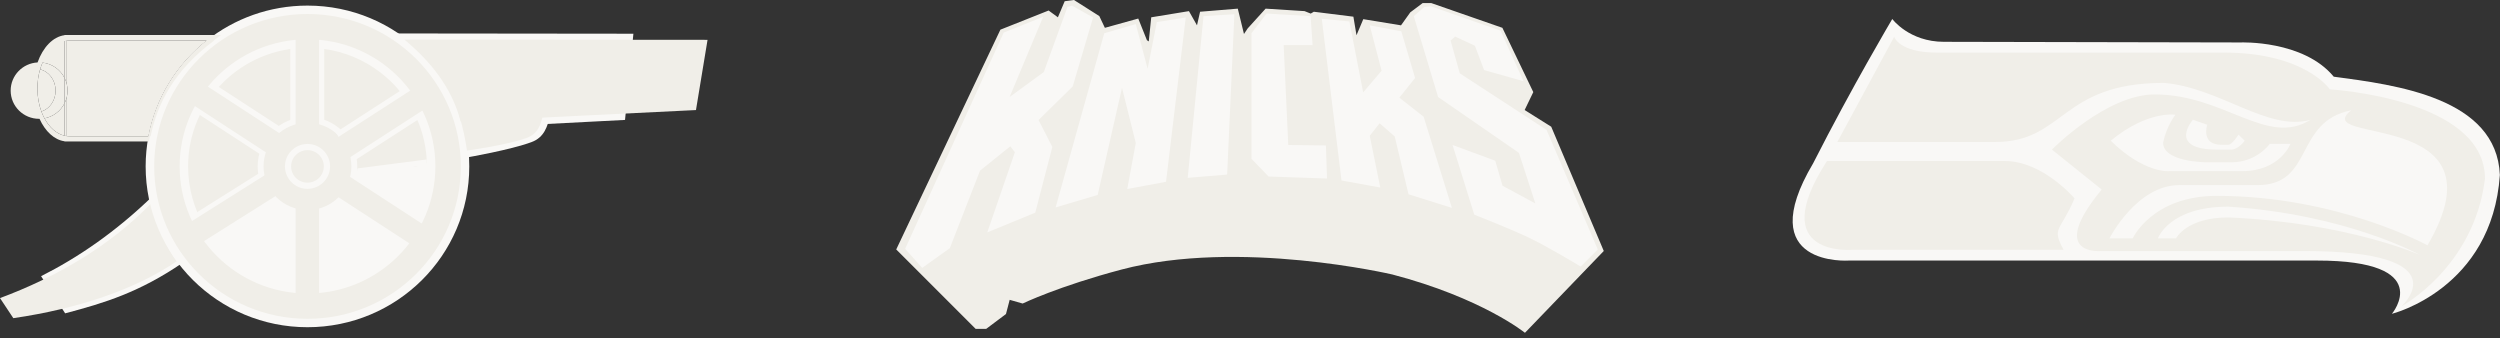 <svg width="318" height="43" viewBox="0 0 318 43" fill="none" xmlns="http://www.w3.org/2000/svg">
<rect x="0" y="0" width="318" height="43" fill="#333333" stroke="none"/>
<path d="M23.224 33.432C17.731 37.173 13.36 38.52 8.287 39.856L5.224 35.128C9.888 32.782 14.716 29.518 19.578 24.791C19.987 29.378 22.137 32.631 23.224 33.432Z" fill="#F9F8F6"/>
<path d="M22.477 33.235C17.264 36.789 10.005 39.263 1.695 40.471L0 37.916C7.118 35.267 13.991 31.318 19.321 25.766C20.128 29.32 21.355 31.678 22.477 33.235Z" fill="#F0EEE8"/>
<path d="M59.692 21.166C59.692 32.469 50.482 41.621 39.109 41.621C27.748 41.621 18.526 32.469 18.526 21.166C18.526 19.856 18.65 18.575 18.887 17.333C19.822 12.432 22.517 8.15 26.293 5.161C29.81 2.376 34.265 0.712 39.109 0.712C50.482 0.712 59.692 9.865 59.692 21.166Z" fill="#F9F8F6"/>
<path d="M58.618 21.166C58.618 31.876 49.886 40.552 39.109 40.552C28.345 40.552 19.613 31.876 19.613 21.166C19.613 10.469 28.345 1.781 39.109 1.781C49.886 1.78 58.618 10.457 58.618 21.166Z" fill="#F0EEE8"/>
<path d="M55.38 21.166C55.38 30.099 48.097 37.335 39.109 37.335C30.133 37.335 22.851 30.099 22.851 21.166C22.851 12.234 30.133 4.998 39.109 4.998C48.097 4.998 55.38 12.234 55.38 21.166Z" fill="#F9F8F6"/>
<path fill-rule="evenodd" clip-rule="evenodd" d="M52.201 13.5C53.469 15.631 54.224 18.099 54.298 20.738L52.86 21.202L48.249 21.317L45.45 21.808L44.956 21.166L43.638 18.52L26.032 28.84C24.694 26.592 23.926 23.969 23.926 21.166C23.926 12.827 30.728 6.078 39.109 6.078C44.684 6.078 49.557 9.056 52.201 13.5Z" fill="#F0EEE8"/>
<path d="M45.444 21.166C45.456 24.64 42.615 27.462 39.12 27.474C35.614 27.474 32.774 24.651 32.774 21.178V21.166C32.774 17.693 35.602 14.871 39.108 14.871C42.603 14.86 45.444 17.682 45.444 21.155C45.444 21.166 45.444 21.166 45.444 21.166Z" fill="#F9F8F6"/>
<path d="M44.696 21.166C44.696 24.233 42.206 26.719 39.12 26.719C36.035 26.719 33.534 24.245 33.522 21.179V21.167C33.522 18.101 36.023 15.614 39.109 15.614C42.194 15.614 44.696 18.089 44.696 21.155V21.166Z" fill="#F0EEE8"/>
<path d="M41.985 21.166C41.985 22.734 40.699 24.012 39.109 24.023C37.532 24.023 36.246 22.746 36.246 21.166C36.246 19.587 37.532 18.321 39.109 18.309C40.699 18.309 41.985 19.587 41.985 21.166Z" fill="#F9F8F6"/>
<path d="M41.19 21.166C41.19 22.305 40.266 23.234 39.109 23.234C37.964 23.234 37.029 22.316 37.029 21.166C37.029 20.029 37.964 19.099 39.109 19.099C40.254 19.099 41.19 20.016 41.19 21.166Z" fill="#F0EEE8"/>
<path d="M41.248 5.73H36.923V15.753H41.248V5.73Z" fill="#F9F8F6"/>
<path d="M40.581 4.289H37.601V17.031H40.581V4.289Z" fill="#F0EEE8"/>
<path d="M51.16 11.386L53.521 14.987L45.058 20.447L42.709 16.846L51.16 11.386Z" fill="#F9F8F6"/>
<path d="M52.738 11.166L54.362 13.651L43.609 20.597L41.984 18.1L52.738 11.166Z" fill="#F0EEE8"/>
<path d="M33.043 21.98L35.357 25.603L26.836 30.97L24.522 27.334L33.043 21.98Z" fill="#F9F8F6"/>
<path d="M34.492 21.77L36.093 24.279L25.27 31.098L23.668 28.588L34.492 21.77Z" fill="#F0EEE8"/>
<path d="M41.248 26.916H36.923V36.94H41.248V26.916Z" fill="#F9F8F6"/>
<path d="M40.581 25.488H37.601V38.218H40.581V25.488Z" fill="#F0EEE8"/>
<path d="M45.374 22.096C45.409 21.956 45.398 21.829 45.456 21.422L54.27 20.284C54.304 20.691 54.281 20.841 54.27 21.027L45.374 22.096Z" fill="#F9F8F6"/>
<path d="M58.419 14.72H69.979C69.616 16.079 69.265 17.461 67.605 18.077C64.952 19.065 59.447 20.017 59.447 20.017C59.342 18.518 59.003 16.485 58.419 14.72Z" fill="#F9F8F6"/>
<path d="M50.365 4.255L80.568 4.289L79.504 15.254L58.874 16.323C57.764 11.421 54.011 6.74 50.365 4.255Z" fill="#F9F8F6"/>
<path d="M51.44 5.033L90 5.067L88.527 14L58.605 15.464C57.424 11.026 54.725 7.786 51.44 5.033Z" fill="#F0EEE8"/>
<path d="M58.419 14.72H69.066C68.716 15.928 68.47 17.031 66.904 17.577C64.415 18.46 59.401 19.157 59.401 19.157C59.19 17.705 58.886 16.23 58.419 14.72Z" fill="#F0EEE8"/>
<path d="M24.826 14.241L27.198 10.652L35.637 16.134L33.264 19.735L24.826 14.241Z" fill="#F9F8F6"/>
<path d="M24.042 13.01L25.679 10.524L36.397 17.505L34.76 19.991L24.042 13.01Z" fill="#F0EEE8"/>
<path d="M42.837 25.671L45.21 22.07L53.649 27.564L51.276 31.165L42.837 25.671Z" fill="#F9F8F6"/>
<path d="M42.054 24.439L43.69 21.954L54.409 28.934L52.772 31.409L42.054 24.439Z" fill="#F0EEE8"/>
<path d="M8.497 10.708V5.184C8.399 5.196 8.301 5.214 8.205 5.237V9.906C8.333 10.157 8.432 10.426 8.497 10.708Z" fill="#F0EEE8"/>
<path d="M8.497 17.313V12.344C8.432 12.625 8.333 12.894 8.205 13.146V17.261C8.301 17.283 8.399 17.301 8.497 17.313Z" fill="#F0EEE8"/>
<path d="M8.871 5.161H8.801C8.699 5.163 8.598 5.17 8.497 5.184V10.708C8.559 10.97 8.591 11.244 8.591 11.526C8.591 11.807 8.559 12.081 8.497 12.344V17.313C8.59 17.325 8.684 17.331 8.779 17.333H8.895H18.887C19.822 12.432 22.517 8.15 26.293 5.161H8.871Z" fill="#F0EEE8"/>
<path fill-rule="evenodd" clip-rule="evenodd" d="M8.637 17.995C8.61 17.996 8.582 17.996 8.555 17.995H8.205V17.969C6.896 17.787 5.748 16.704 5.027 15.115C5.011 15.115 4.995 15.115 4.979 15.115C2.981 15.115 1.356 13.512 1.356 11.526C1.356 9.607 2.872 8.046 4.777 7.942C5.46 6.026 6.722 4.677 8.205 4.477V4.452H8.532H8.614H28.121C27.792 4.686 27.473 4.923 27.164 5.161H27.234C22.068 8.994 19.999 13.291 19.157 17.333H19.062C19.019 17.555 18.98 17.775 18.946 17.995H8.637ZM8.205 17.261C7.179 17.022 6.278 16.211 5.655 15.053C5.509 14.781 5.378 14.49 5.265 14.183C4.951 13.335 4.768 12.363 4.757 11.328C4.751 10.438 4.874 9.59 5.099 8.823C5.188 8.523 5.292 8.235 5.41 7.962C6.636 8.106 7.672 8.857 8.205 9.906V13.146C8.333 12.894 8.432 12.625 8.497 12.344C8.559 12.081 8.591 11.807 8.591 11.526C8.591 11.244 8.559 10.97 8.497 10.708C8.432 10.426 8.333 10.157 8.205 9.906V5.237C8.301 5.214 8.399 5.196 8.497 5.184C8.598 5.17 8.699 5.163 8.801 5.161H8.871H26.293C22.517 8.15 19.822 12.432 18.887 17.333H8.895H8.779C8.684 17.331 8.59 17.325 8.497 17.313C8.399 17.301 8.301 17.283 8.205 17.261Z" fill="#F0EEE8"/>
<path d="M8.205 13.146V9.906C7.672 8.857 6.636 8.106 5.41 7.962C5.292 8.235 5.188 8.523 5.099 8.823C6.225 9.09 7.071 10.194 7.071 11.526C7.071 12.791 6.307 13.851 5.265 14.183C5.378 14.49 5.509 14.781 5.655 15.053C6.774 14.843 7.708 14.124 8.205 13.146Z" fill="#F0EEE8"/>
<path d="M7.071 11.526C7.071 10.194 6.225 9.09 5.099 8.823C4.874 9.59 4.751 10.438 4.757 11.328C4.768 12.363 4.951 13.335 5.265 14.183C6.307 13.851 7.071 12.791 7.071 11.526Z" fill="#F0EEE8"/>
<path d="M8.205 17.261V13.146C7.708 14.124 6.774 14.843 5.655 15.053C6.278 16.211 7.179 17.022 8.205 17.261Z" fill="#F0EEE8"/>
<path fill-rule="evenodd" clip-rule="evenodd" d="M125.441 41.834H124.104L114 31.73L127.25 3.774L133.384 1.337L134.564 2.201L135.429 0.157L136.608 0L139.832 2.044L140.54 3.539L144.786 2.359L145.887 5.111L146.123 5.269L146.438 2.201L151.234 1.415L152.257 3.223L152.65 1.493L157.447 1.1L158.233 4.324L158.705 3.616L160.986 1.099L165.939 1.414L166.727 1.728L167.12 1.493L172.152 2.122L172.546 4.481L173.411 2.437L178.208 3.223L179.387 1.572L180.96 0.392H182.061L191.104 3.538L195.035 11.716L193.934 13.996L197.316 16.119L204 31.925L193.974 42.333C193.974 42.333 188.508 37.901 177.106 34.914C177.106 34.914 157.581 30.336 142.664 34.285C134.643 36.407 130.082 38.609 130.082 38.609L128.431 38.138L127.959 39.946L125.441 41.834Z" fill="#F0EEE8"/>
<path fill-rule="evenodd" clip-rule="evenodd" d="M132.993 15.256L136.138 12.268L137.194 13.447L136.296 17.143L135.352 19.626L132.993 15.256ZM125.286 22.097L128.196 19.738L126.702 24.378L125.286 22.097ZM117.895 34.443L121.197 32.162L127.252 39.554L124.736 41.52L117.895 34.443ZM156.143 23.117C154.452 23.213 152.676 23.371 150.807 23.599L152.148 32.344C153.588 32.223 154.987 32.141 156.306 32.093L156.143 23.117ZM168.942 23.511C166.643 23.229 164.332 23.062 162.017 23.01L161.183 32.073C163.274 32.136 165.518 32.292 167.784 32.542L168.942 23.511ZM139.883 25.545C137.679 26.053 135.737 26.575 134.046 27.08L137.842 34.981L138.182 34.87C139.658 34.391 141.269 33.981 142.945 33.634L139.883 25.545ZM175.76 24.628C173.97 24.267 172.17 23.957 170.363 23.698L168.798 32.66C170.241 32.837 171.682 33.054 173.091 33.306L175.76 24.628ZM148.276 23.944C147.27 24.095 146.241 24.264 145.181 24.456C144.338 24.61 143.522 24.767 142.735 24.927L145.586 33.145C147.148 32.889 148.734 32.682 150.296 32.519L148.276 23.944ZM187.284 28.059L182.569 35.853C189.815 38.508 193.935 41.678 193.935 41.678L200.699 34.522C197.653 32.404 192.529 30.013 187.284 28.059ZM184.431 27.044C182.409 26.358 180.421 25.756 178.582 25.281L175.44 33.771C177.172 34.143 178.883 34.607 180.567 35.16L184.431 27.044ZM160.849 23.184L159.022 21.226L158.29 32.044C158.942 32.037 159.594 32.038 160.246 32.049L160.849 23.184ZM131.705 27.82C127.229 29.316 125.129 30.511 125.129 30.511L130.477 37.825C130.477 37.825 131.584 37.113 136.178 35.538L131.705 27.82ZM164.211 6.527H167.435L166.256 17.537H164.526L164.211 6.527ZM175.299 17.143L175.771 16.829L176.635 17.615L176.006 20.839L175.299 17.143ZM182.848 13.212L192.285 19.738L191.34 21.783L190.948 20.053L184.342 17.537L183.005 18.873L182.455 15.649L181.983 15.177L182.848 13.212ZM188.981 9.751L194.564 11.403L193.543 13.604L188.746 10.695L188.981 9.751Z" fill="#F0EEE8"/>
<path fill-rule="evenodd" clip-rule="evenodd" d="M127.672 4.148L132.687 2.142L128.424 12.34L132.771 9.164L135.78 0.888L136.365 0.721L139.04 2.225L136.449 11.002L132.102 15.266L133.857 18.693L131.684 27.052L125.582 29.56L129.093 19.362L128.508 18.609L124.662 21.703L120.817 31.567L117.306 34.074L115.133 31.65L127.672 4.148ZM140.461 4.232L144.473 3.062L145.978 8.745L147.149 2.811L150.827 2.225L148.319 23.123L143.387 24.043L144.473 18.192L142.718 11.17L139.625 24.795L134.275 26.384L140.461 4.232ZM153.084 2.058L157.013 1.808L156.093 22.204L151.078 22.622L153.084 2.058ZM159.186 4.232L161.109 1.724L166.709 2.058L166.96 5.736H163.282L163.867 18.442L168.656 18.502L168.799 22.706L161.36 22.454L159.186 20.198V4.232ZM168.131 2.392L171.641 2.727L173.396 11.755L175.737 8.996L174.232 3.229L178.245 3.981L180 9.916L177.995 12.424L181.087 14.848L184.682 26.443L179.164 24.712L177.409 17.355L175.486 15.684L174.232 17.272L175.57 23.852L170.638 22.956L168.131 2.392ZM179.833 2.058L181.171 0.888L182.006 0.804L190.868 3.898L193.794 10.334L188.778 8.913L187.608 5.82L185.099 4.65L184.515 5.151L185.685 9.331L196.719 16.52L203.239 31.734L201.066 33.907C201.066 33.907 196.802 31.315 194.295 30.145C191.787 28.974 187.525 27.303 187.525 27.303L184.766 18.442L190.2 20.448L191.119 23.624L195.298 25.881L193.208 19.444L182.926 12.339L179.833 2.058Z" fill="#F9F8F6"/>
<g clip-path="url(#clip0_1574_6597)">
<path d="M240.697 2.416C240.697 2.416 235.566 11.061 230.633 20.771C222.773 34.029 235.188 33.142 235.188 33.142H294.715C309.942 33.142 304.252 39.916 304.252 39.916C304.252 39.916 316.996 36.771 317.983 22.255C317.572 12.416 304.746 10.803 296.853 9.755C292.988 5.077 285.013 5.4 285.013 5.4C285.013 5.4 251.714 5.319 247.274 5.319C242.834 5.319 240.697 2.416 240.697 2.416Z" fill="#F9F8F6"/>
<path d="M232.392 20.48C224.417 32.819 235.681 31.771 235.681 31.771H262.485C260.922 28.868 262.073 29.513 263.882 25.238C263.882 25.238 259.854 20.48 255.003 20.48H232.392Z" fill="#F0EEE8"/>
<path d="M240.942 4.674L233.707 18.061H253.769C262.648 18.061 262.073 10.545 275.228 10.545C282.364 11.125 288.465 16.771 293.892 15.238C288.383 18.706 282.956 12.012 274.077 12.012C267.91 12.012 261.004 19.029 261.004 19.029L267.335 24.109C260.264 32.658 267.335 31.932 267.335 31.932H293.069C313.246 31.932 305.485 38.948 305.485 38.948C305.485 38.948 314.693 34.029 316.091 22.738C316.091 12.496 296.358 11.367 296.358 11.367C296.358 11.367 293.234 6.69 282.874 6.69H246.369C241.518 6.69 240.942 4.674 240.942 4.674Z" fill="#F0EEE8"/>
<path d="M268.322 30.319C268.322 30.319 271.775 23.544 277.202 23.544H287.15C294.386 23.544 291.755 15.496 299.072 14.028C293.531 18.48 319.134 13.544 308.774 31.206C308.774 31.206 297.346 24.915 281.971 24.915C273.749 24.915 271.282 30.319 271.282 30.319H268.322Z" fill="#F9F8F6"/>
<path d="M274.488 30.319C274.488 30.319 275.886 26.287 283.45 26.287C298.496 27.255 307.787 32.416 307.787 32.416C307.787 32.416 298.579 28.303 283.45 27.658C278.106 27.658 276.79 30.319 276.79 30.319H274.488ZM268.486 17.9C272.729 22.061 275.886 21.771 275.886 21.771H285.177C290.028 21.771 291.343 18.303 291.343 18.303H288.712C288.712 18.303 287.068 20.642 283.861 20.642H280.655C280.655 20.642 275.146 20.642 275.146 18.142C275.574 16.061 276.708 14.593 276.708 14.593C276.708 14.593 273.173 14.029 268.486 17.9Z" fill="#F9F8F6"/>
<path d="M278.932 15.238C278.932 15.238 275.611 19.029 282.024 19.029H283.8C284.72 19.029 285.526 17.9 285.526 17.9L284.737 17.125C284.737 17.125 283.948 18.416 283.421 18.416H282.566C279.902 18.416 280.757 15.867 280.757 15.867L278.932 15.238Z" fill="#F9F8F6"/>
</g>
<defs>
<clipPath id="clip0_1574_6597">
<rect width="90" height="37.5" fill="white" transform="translate(228 2.416)"/>
</clipPath>
</defs>
</svg>
